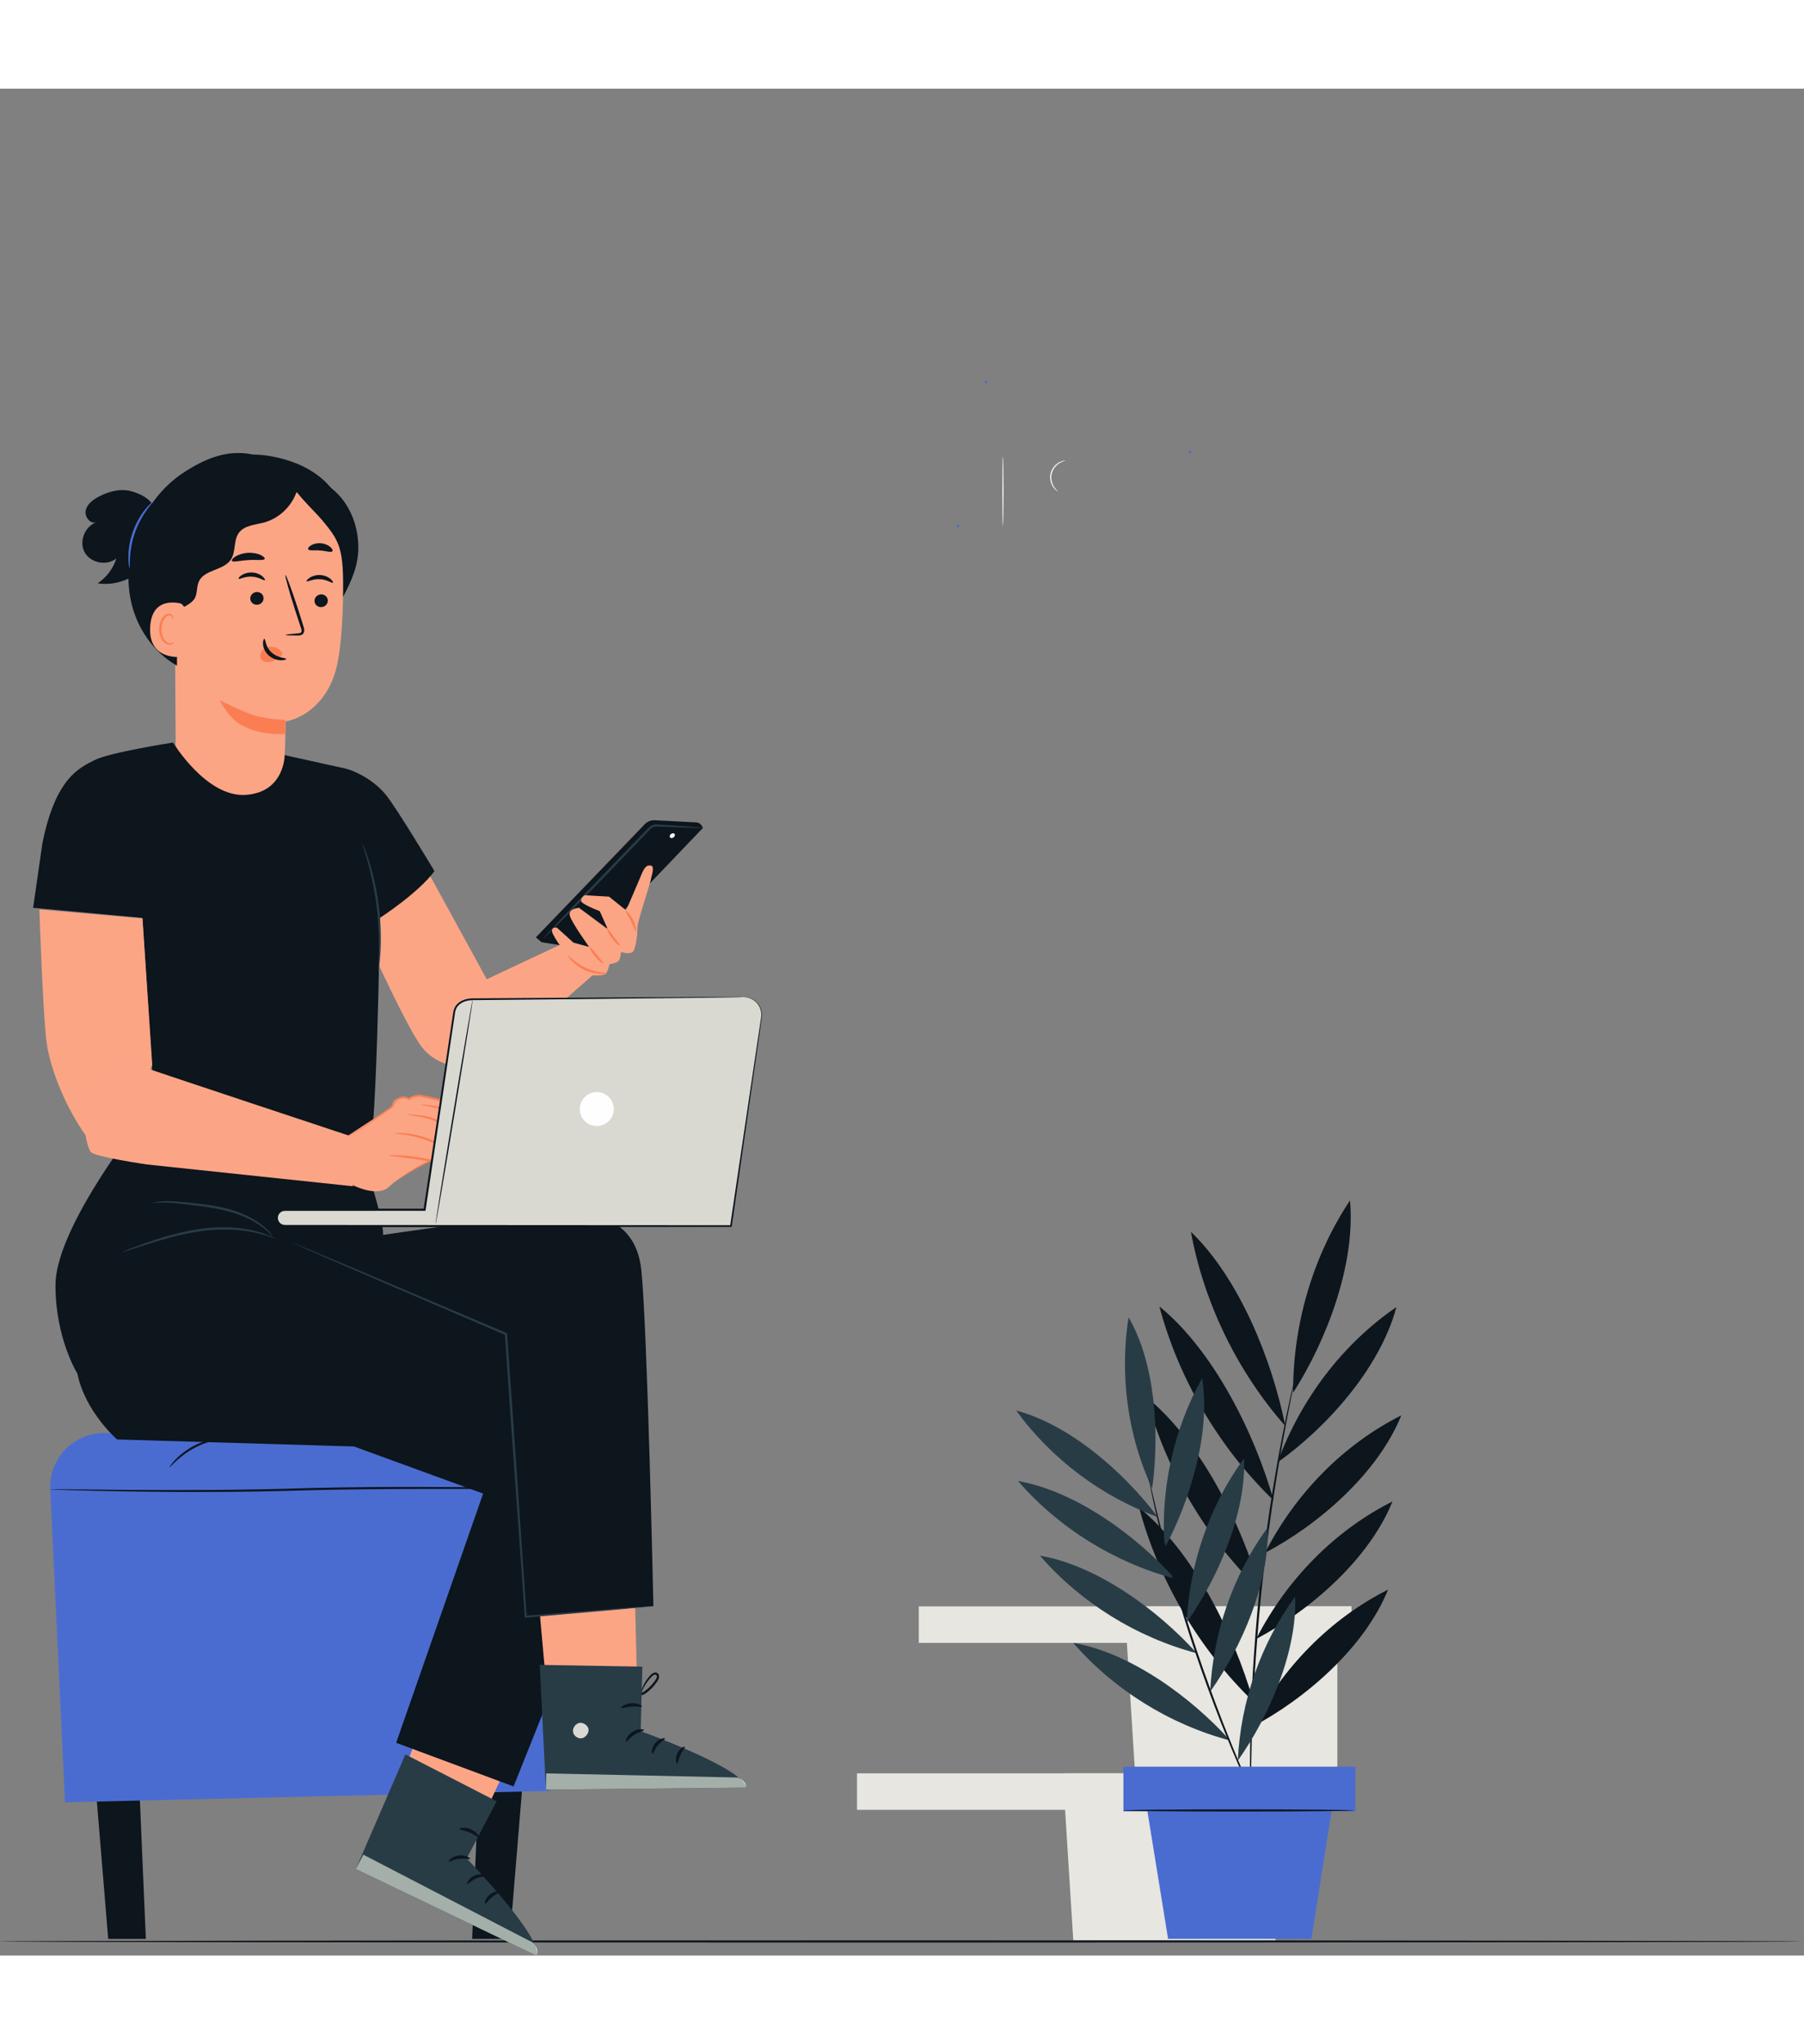 <svg width="150" height="170" viewBox="0 0 429 444" fill="none" xmlns="http://www.w3.org/2000/svg">
    <rect x="0" y="0" width="429" height="444" fill="#808080" stroke="none"/>
    <g clip-path="url(#clip0_712_619)">
        <path d="M203.796 400.665V409.349H306.67V400.665H253.229H203.796Z" fill="#E7E6E0"/>
        <path d="M255.233 440.412H303.329V409.349H306.669V400.664H253.229V408.545L255.233 440.412Z" fill="#E7E6E0"/>
        <path d="M218.492 360.959V369.643H321.368V360.959H267.925H218.492Z" fill="#E7E6E0"/>
        <path d="M269.93 400.706H318.026V369.643H321.368V360.959H267.925V368.841L269.93 400.706Z" fill="#E7E6E0"/>
        <path d="M428.138 440.65C428.138 440.794 332.288 440.91 214.079 440.91C95.829 440.91 0 440.794 0 440.65C0 440.506 95.829 440.39 214.079 440.39C332.288 440.39 428.138 440.506 428.138 440.65Z" fill="#0D151D"/>
        <path d="M228.141 104.036C228.141 104.207 228.001 104.346 227.83 104.346C227.659 104.346 227.519 104.207 227.519 104.036C227.519 103.864 227.659 103.724 227.83 103.724C228.001 103.724 228.141 103.864 228.141 104.036Z" fill="#4A6CD1"/>
        <path d="M234.773 69.772C234.773 69.943 234.634 70.083 234.462 70.083C234.29 70.083 234.151 69.943 234.151 69.772C234.151 69.6 234.29 69.461 234.462 69.461C234.634 69.461 234.773 69.6 234.773 69.772Z" fill="#4A6CD1"/>
        <path d="M283.264 86.426C283.264 86.597 283.124 86.737 282.953 86.737C282.782 86.737 282.642 86.597 282.642 86.426C282.642 86.254 282.782 86.115 282.953 86.115C283.124 86.115 283.264 86.254 283.264 86.426Z" fill="#4A6CD1"/>
        <path d="M238.495 103.943C238.415 103.943 238.352 100.26 238.352 95.718C238.352 91.175 238.415 87.493 238.495 87.493C238.574 87.493 238.637 91.175 238.637 95.718C238.637 100.26 238.574 103.943 238.495 103.943Z" fill="#FAF9F7"/>
        <path d="M251.615 95.807C251.606 95.821 251.481 95.763 251.279 95.616C251.076 95.471 250.806 95.222 250.538 94.86C250 94.156 249.509 92.878 249.828 91.498C250.162 90.121 251.174 89.198 251.97 88.81C252.372 88.607 252.724 88.506 252.97 88.467C253.217 88.427 253.357 88.43 253.359 88.447C253.371 88.501 252.813 88.553 252.067 88.987C251.332 89.402 250.413 90.291 250.106 91.563C249.811 92.837 250.233 94.045 250.704 94.745C251.176 95.467 251.65 95.764 251.615 95.807Z" fill="#FAF9F7"/>
        <path d="M34.683 440.051H25.73L22.411 399.748H32.953L34.683 440.051Z" fill="#0D151D"/>
        <path d="M112.274 440.051H121.226L124.546 399.748H114.003L112.274 440.051Z" fill="#0D151D"/>
        <path d="M130.699 404.851L15.462 407.556L11.955 333.124C11.612 325.837 17.428 319.74 24.724 319.74H122.906C130.314 319.74 136.172 326.018 135.659 333.408L130.699 404.851Z" fill="#4A6CD1"/>
        <path d="M136.607 332.87C136.607 332.879 136.498 332.888 136.286 332.897C136.045 332.904 135.733 332.914 135.341 332.926C134.476 332.938 133.259 332.957 131.709 332.98C128.519 332.991 123.964 333.008 118.35 333.028C107.071 333.047 91.488 332.92 74.288 333.319C57.079 333.891 41.482 333.793 30.205 333.622C24.565 333.533 20.002 333.423 16.85 333.328C15.301 333.275 14.085 333.233 13.22 333.204C12.828 333.185 12.517 333.17 12.276 333.158C12.064 333.145 11.955 333.134 11.955 333.124C11.955 333.115 12.064 333.109 12.277 333.104C12.518 333.104 12.83 333.102 13.222 333.1C14.087 333.105 15.304 333.114 16.854 333.126C20.043 333.156 24.597 333.2 30.21 333.254C41.488 333.331 57.068 333.37 74.275 332.799C91.488 332.399 107.073 332.585 118.351 332.66C123.965 332.709 128.519 332.749 131.709 332.777C133.259 332.796 134.476 332.811 135.341 332.82C135.733 332.83 136.044 332.838 136.286 332.844C136.498 332.853 136.607 332.86 136.607 332.87Z" fill="#0D151D"/>
        <path d="M53.99 320.903C54.022 321.077 50.379 321.14 46.508 323.148C42.608 325.105 40.42 328.018 40.298 327.89C40.252 327.856 40.725 327.089 41.726 326.038C42.721 324.988 44.292 323.698 46.271 322.685C48.252 321.678 50.219 321.162 51.653 320.973C53.092 320.778 53.99 320.847 53.99 320.903Z" fill="#0D151D"/>
        <path d="M101.386 185.575L115.474 211.307C115.474 211.307 118.516 216.344 119.31 221.69C119.995 226.305 118.622 231.278 116.719 231.926C112.612 233.324 104.833 233.579 100.385 228.014C96.335 222.947 84.549 196.339 84.549 196.339L101.386 185.575Z" fill="#FBA585"/>
        <path d="M152.583 381.796C152.617 381.795 152.65 381.455 152.555 380.849C152.455 380.247 152.208 379.368 151.597 378.437C151.44 378.21 151.284 377.964 151.026 377.741C150.782 377.519 150.36 377.349 149.954 377.499C149.751 377.564 149.55 377.749 149.479 377.976C149.403 378.206 149.441 378.434 149.501 378.619C149.634 379 149.833 379.272 150 379.587C150.372 380.213 150.679 380.836 151.154 381.541C151.394 381.901 151.934 382.199 152.427 382.114C152.912 382.053 153.304 381.817 153.657 381.569C154.342 381.072 154.945 380.507 155.464 379.904C155.723 379.603 155.959 379.292 156.176 378.977C156.379 378.664 156.62 378.347 156.711 377.912C156.803 377.492 156.644 376.941 156.168 376.751C155.685 376.577 155.292 376.819 155.023 377.01C154.477 377.463 154.149 377.928 153.816 378.378C153.182 379.275 152.831 380.099 152.633 380.673C152.439 381.252 152.393 381.587 152.427 381.597C152.525 381.637 152.85 380.302 154.138 378.615C154.458 378.216 154.855 377.729 155.298 377.391C155.524 377.229 155.807 377.125 155.978 377.212C156.159 377.276 156.259 377.547 156.2 377.809C156.143 378.078 155.94 378.367 155.731 378.668C155.521 378.965 155.293 379.257 155.045 379.54C154.548 380.106 153.971 380.642 153.326 381.109C153.016 381.333 152.677 381.517 152.363 381.555C152.047 381.594 151.798 381.469 151.59 381.198C151.195 380.624 150.816 379.914 150.451 379.324C150.276 379.016 150.065 378.717 149.974 378.46C149.877 378.189 149.931 378.015 150.119 377.938C150.553 377.76 150.975 378.25 151.268 378.666C152.488 380.395 152.473 381.831 152.583 381.796Z" fill="#0D151D"/>
        <path d="M128.008 382.637L115.806 409.082L96.116 399.985L108.736 367.256L128.008 382.637Z" fill="#FBA585"/>
        <path d="M118.112 407.318L110.982 420.912C110.982 420.912 129.231 439.781 127.517 444L84.617 423.431L96.403 396.162L118.112 407.318Z" fill="#283C46"/>
        <path d="M127.517 444L121.018 440.884L127.517 444C127.765 443.39 127.596 442.475 127.125 441.354C127.514 441.925 128.144 443.096 127.517 444Z" fill="#FEFEFE"/>
        <path d="M127.517 444L121.019 440.884L84.617 423.431L86.402 420.01L126.867 441.01C126.867 441.01 126.979 441.139 127.125 441.353C127.596 442.474 127.765 443.39 127.517 444Z" fill="#A4AFAA"/>
        <path d="M111.782 421.026C111.675 421.232 110.581 420.826 109.227 421.006C107.869 421.149 106.903 421.803 106.749 421.627C106.576 421.493 107.49 420.391 109.133 420.202C110.773 419.999 111.92 420.856 111.782 421.026Z" fill="#0D151D"/>
        <path d="M115.39 425.046C115.34 425.271 114.262 425.193 113.125 425.738C111.973 426.249 111.334 427.121 111.13 427.012C110.917 426.951 111.36 425.654 112.786 425.004C114.205 424.341 115.481 424.844 115.39 425.046Z" fill="#0D151D"/>
        <path d="M115.362 431.656C115.151 431.609 115.361 430.424 116.449 429.534C117.531 428.637 118.735 428.658 118.741 428.875C118.776 429.104 117.845 429.415 116.963 430.158C116.064 430.881 115.58 431.735 115.362 431.656Z" fill="#0D151D"/>
        <path d="M113.828 415.79C113.648 415.939 112.826 415.189 111.603 414.702C110.391 414.189 109.279 414.145 109.256 413.913C109.207 413.704 110.479 413.359 111.912 413.954C113.348 414.537 114.01 415.675 113.828 415.79Z" fill="#0D151D"/>
        <path d="M122.131 403.788L154.295 323.293C154.295 323.293 153.573 309.559 151.043 305.222C148.513 300.885 71.891 275.585 71.891 275.585C71.891 275.585 52.374 270.886 39.363 275.585C26.352 280.283 16.593 296.547 18.4 305.583C20.207 314.618 27.834 321.256 27.834 321.256L84.179 322.931L114.891 334.135L94.209 393.408L122.131 403.788Z" fill="#0D151D"/>
        <path d="M150.74 348.782L151.465 377.898L129.781 378.429L126.657 343.489L150.74 348.782Z" fill="#FBA585"/>
        <path d="M152.755 375.297L152.36 390.644C152.36 390.644 177.064 399.518 177.389 404.059L129.814 404.541L128.351 374.871L152.755 375.297Z" fill="#283C46"/>
        <path d="M137.628 388.73C136.71 388.991 136.084 390.033 136.307 390.961C136.53 391.89 137.583 392.535 138.506 392.29C139.428 392.045 140.219 390.817 139.893 389.92C139.568 389.022 138.287 388.333 137.451 388.792" fill="#D9D9D1"/>
        <path d="M130.721 404.532L177.389 404.059C177.342 403.403 176.787 402.657 175.872 401.861C176.474 402.202 177.551 402.973 177.389 404.059L130.721 404.532Z" fill="#FEFEFE"/>
        <path d="M129.813 404.541L129.906 400.685L175.485 401.665C175.485 401.665 175.644 401.732 175.871 401.861C176.786 402.657 177.342 403.403 177.389 404.059L130.72 404.532L129.813 404.541Z" fill="#A4AFAA"/>
        <path d="M153.128 390.393C153.123 390.625 151.962 390.742 150.827 391.501C149.672 392.229 149.093 393.242 148.878 393.152C148.663 393.109 148.996 391.717 150.387 390.822C151.769 389.916 153.177 390.179 153.128 390.393Z" fill="#0D151D"/>
        <path d="M158.139 392.406C158.194 392.631 157.191 393.036 156.412 394.026C155.604 394.994 155.416 396.059 155.184 396.051C154.967 396.089 154.793 394.73 155.785 393.518C156.766 392.296 158.132 392.185 158.139 392.406Z" fill="#0D151D"/>
        <path d="M161.034 398.35C160.823 398.4 160.488 397.243 161.072 395.965C161.646 394.683 162.737 394.17 162.837 394.362C162.97 394.552 162.271 395.242 161.809 396.299C161.321 397.344 161.264 398.324 161.034 398.35Z" fill="#0D151D"/>
        <path d="M152.653 384.79C152.558 385.003 151.488 384.693 150.176 384.796C148.862 384.872 147.845 385.322 147.722 385.125C147.585 384.958 148.574 384.088 150.121 383.989C151.667 383.878 152.765 384.606 152.653 384.79Z" fill="#0D151D"/>
        <path d="M138.078 267.948C138.078 267.948 151.069 266.909 152.515 281.005C153.96 295.101 155.38 360.881 155.38 360.881L125.02 363.41L120.322 296.186L71.892 275.586C71.892 275.586 129.403 266.141 138.078 267.948Z" fill="#0D151D"/>
        <path d="M84.529 248.927C84.529 248.927 92.413 271.032 90.912 273.496C89.41 275.96 69.135 286.098 69.135 286.098L18.401 305.583C18.401 305.583 13.19 297.294 13.19 284.562C13.19 271.83 30.837 248.927 30.837 248.927H84.529Z" fill="#0D151D"/>
        <path d="M69.491 274.457C69.488 274.465 69.568 274.508 69.729 274.585C69.914 274.671 70.152 274.78 70.449 274.918C71.118 275.216 72.057 275.634 73.259 276.168C75.75 277.253 79.327 278.812 83.805 280.763C92.854 284.658 105.538 290.118 120.215 296.436L120.051 296.205C120.511 302.845 121.009 310.017 121.523 317.437C122.757 334.781 123.895 350.773 124.795 363.426L124.811 363.655L125.039 363.635C134.273 362.825 141.85 362.16 147.157 361.694C149.766 361.45 151.814 361.259 153.246 361.125C153.92 361.055 154.448 361 154.838 360.96C155.197 360.919 155.381 360.892 155.38 360.881C155.379 360.869 155.193 360.873 154.832 360.892C154.441 360.916 153.912 360.949 153.235 360.992C151.801 361.098 149.748 361.248 147.135 361.439C141.826 361.858 134.242 362.456 125.001 363.186L125.246 363.395C124.377 350.739 123.279 334.745 122.088 317.397C121.566 309.979 121.061 302.807 120.593 296.167L120.581 296.001L120.429 295.936C105.72 289.692 93.008 284.297 83.94 280.447C79.435 278.559 75.837 277.05 73.332 275.999C72.115 275.499 71.164 275.109 70.486 274.831C70.181 274.711 69.939 274.615 69.748 274.541C69.581 274.479 69.494 274.449 69.491 274.457Z" fill="#283C46"/>
        <path d="M29.143 276.668C29.156 276.705 29.662 276.564 30.567 276.279C31.574 275.954 32.856 275.541 34.387 275.048C37.61 274.025 42.082 272.601 47.171 271.817C52.26 271.032 56.969 271.275 60.258 271.985C63.562 272.669 65.461 273.612 65.503 273.505C65.517 273.476 65.057 273.217 64.183 272.838C63.31 272.455 62.005 271.992 60.344 271.595C57.032 270.772 52.238 270.461 47.086 271.257C41.936 272.05 37.456 273.547 34.259 274.668C32.659 275.236 31.375 275.723 30.493 276.071C29.611 276.421 29.13 276.632 29.143 276.668Z" fill="#283C46"/>
        <path d="M36.313 265.016C36.327 265.105 38.012 264.777 40.749 264.99C42.115 265.086 43.741 265.296 45.551 265.505C47.359 265.72 49.343 265.964 51.397 266.353C55.519 267.087 59.065 268.522 61.338 270.04C63.632 271.533 64.706 272.895 64.785 272.817C64.807 272.799 64.575 272.435 64.048 271.863C63.522 271.294 62.707 270.505 61.562 269.708C59.302 268.071 55.675 266.537 51.502 265.796C49.422 265.402 47.422 265.173 45.608 264.986C43.795 264.806 42.159 264.636 40.77 264.591C39.383 264.541 38.255 264.62 37.487 264.737C36.718 264.854 36.306 264.982 36.313 265.016Z" fill="#283C46"/>
        <path d="M68.833 96.347L45.55 101.279C43.298 101.429 41.535 103.278 41.492 105.535L41.772 155.921C41.791 159.363 42.944 162.703 45.053 165.423L47.273 168.287C52.336 174.816 62.591 174.158 66.458 166.857C66.728 166.347 66.915 165.9 66.994 165.539C67.072 165.085 67.193 164.786 67.214 164.401L67.657 159.489C67.884 155.002 67.915 150.444 67.916 150.486C67.916 150.486 77.444 149.282 79.885 137.005C81.099 130.9 81.182 120.816 80.983 112.563C80.803 105.135 76.247 95.852 68.833 96.347Z" fill="#FBA585"/>
        <path d="M67.979 147.393C67.979 147.393 58.93 147.574 50.889 142.306C50.889 142.306 53.055 148.868 57.251 151.257C59.737 152.672 63.165 153.719 67.781 153.467L67.979 147.393Z" fill="#FB7E53"/>
        <path d="M103.315 186.076C103.315 186.076 94.24 170.943 91.722 167.883C89.361 165.014 86.318 163.322 84.288 162.433C83.158 161.939 81.97 161.599 80.755 161.388L67.704 158.498C67.704 158.498 67.681 167.406 58.348 167.957C49.014 168.508 41.155 155.506 41.155 155.506C41.155 155.506 26.076 157.838 22.468 159.694C18.86 161.55 13.191 163.907 10.071 179.53L7.881 194.814L33.88 197.217L36.368 235.852L49.262 244.83C49.262 244.83 85.009 254.125 87.293 254.739C89.577 255.354 90.333 197.217 90.333 197.217C90.333 197.217 99.515 191.281 103.315 186.076Z" fill="#0D151D"/>
        <path d="M86.203 179.578C86.237 179.565 86.413 179.962 86.705 180.692C87.002 181.42 87.381 182.494 87.803 183.835C88.65 186.516 89.579 190.307 90.105 194.572C90.624 198.841 90.636 202.744 90.461 205.55C90.375 206.954 90.267 208.086 90.154 208.864C90.047 209.643 89.971 210.071 89.935 210.067C89.899 210.063 89.907 209.627 89.952 208.846C90.002 208.064 90.055 206.932 90.093 205.534C90.174 202.74 90.102 198.871 89.588 194.636C89.066 190.403 88.202 186.632 87.45 183.939C87.076 182.592 86.752 181.505 86.514 180.759C86.282 180.011 86.169 179.59 86.203 179.578Z" fill="#283C46"/>
        <path d="M36.205 232.206L33.881 197.342L9.361 195.205C9.361 195.205 10.167 219.125 11.004 226.235C12.208 236.463 19.813 250.125 24.29 253.145C25.15 253.725 29.32 248.596 31.489 243.088C33.813 237.187 36.205 232.206 36.205 232.206Z" fill="#FBA585"/>
        <path d="M59.65 86.908C53.824 85.847 48.666 88.034 43.704 91.266C38.743 94.498 34.977 99.42 32.771 104.915C30.448 110.703 29.821 117.24 31.483 123.251C33.145 129.262 37.183 134.673 42.71 137.564C50.258 141.511 59.984 140.28 66.839 135.225C73.692 130.169 77.678 121.722 78.105 113.216C78.399 107.356 77.068 101.341 73.85 96.435C70.631 91.529 65.445 87.829 59.65 86.908Z" fill="#0D151D"/>
        <path d="M42.814 106.561C43.694 104.338 43.394 101.841 43.759 99.478C44.565 94.275 48.813 90.145 53.694 88.171C58.235 86.333 63.748 86.812 69.17 88.636C72.887 89.886 76.373 92.031 78.824 95.091C82.077 99.153 83.174 104.848 81.66 109.828L55.04 105.629C52.519 107.664 49.938 109.735 46.895 110.851C46.002 111.178 45.044 111.42 44.107 111.26C43.17 111.1 42.265 110.451 42.053 109.524C41.822 108.511 42.431 107.527 42.814 106.561Z" fill="#0D151D"/>
        <path d="M69.653 96.005L46.313 100.661C44.059 100.784 42.275 102.612 42.205 104.869L42.079 138.881C45.642 142.502 54.478 146.651 58.916 148.493C62.74 150.08 68.093 150.108 68.094 150.13C68.094 150.13 77.636 149.039 80.222 136.792C81.508 130.701 81.711 120.619 81.61 112.364C81.518 104.935 77.072 95.598 69.653 96.005Z" fill="#FBA585"/>
        <path d="M77.957 121.779C77.944 122.617 77.224 123.296 76.349 123.299C75.476 123.301 74.777 122.625 74.789 121.787C74.802 120.95 75.522 120.27 76.395 120.267C77.27 120.264 77.97 120.942 77.957 121.779Z" fill="#0D151D"/>
        <path d="M79.161 117.49C78.954 117.686 77.8 116.737 76.096 116.655C74.395 116.549 73.1 117.363 72.925 117.145C72.84 117.048 73.058 116.685 73.622 116.316C74.179 115.949 75.112 115.612 76.173 115.67C77.235 115.729 78.106 116.165 78.6 116.591C79.102 117.02 79.263 117.402 79.161 117.49Z" fill="#0D151D"/>
        <path d="M62.682 121.215C62.67 122.053 61.95 122.732 61.074 122.735C60.201 122.736 59.502 122.062 59.515 121.224C59.527 120.387 60.247 119.707 61.12 119.704C61.995 119.701 62.694 120.377 62.682 121.215Z" fill="#0D151D"/>
        <path d="M62.979 116.884C62.772 117.079 61.616 116.132 59.913 116.049C58.212 115.943 56.918 116.757 56.744 116.539C56.658 116.442 56.874 116.079 57.44 115.71C57.997 115.343 58.93 115.006 59.991 115.063C61.053 115.123 61.925 115.559 62.419 115.985C62.92 116.413 63.08 116.796 62.979 116.884Z" fill="#0D151D"/>
        <path d="M67.94 129.908C67.937 129.811 69.005 129.681 70.732 129.549C71.17 129.526 71.585 129.461 71.674 129.168C71.793 128.858 71.633 128.38 71.448 127.864C71.093 126.79 70.721 125.665 70.33 124.485C68.783 119.679 67.687 115.735 67.881 115.674C68.074 115.613 69.487 119.46 71.034 124.268C71.405 125.452 71.76 126.582 72.097 127.663C72.237 128.165 72.492 128.74 72.236 129.381C72.103 129.701 71.771 129.921 71.488 129.982C71.205 130.053 70.96 130.045 70.744 130.047C69.013 130.052 67.942 130.005 67.94 129.908Z" fill="#0D151D"/>
        <path d="M67.011 133.979C66.441 133.137 65.388 132.636 64.317 132.698C63.573 132.739 62.809 133.058 62.329 133.637C61.849 134.217 61.711 135.068 62.091 135.663C62.518 136.333 63.471 136.53 64.295 136.341C65.121 136.151 65.848 135.65 66.54 135.15C66.73 135.012 66.927 134.869 67.051 134.671C67.177 134.476 67.214 134.212 67.081 134.038" fill="#FB7E53"/>
        <path d="M62.866 130.831C63.144 130.83 63.053 132.68 64.569 134.072C66.082 135.47 68.065 135.362 68.066 135.621C68.086 135.739 67.609 135.959 66.776 135.939C65.958 135.926 64.78 135.603 63.852 134.751C62.927 133.897 62.566 132.802 62.541 132.04C62.509 131.263 62.74 130.815 62.866 130.831Z" fill="#0D151D"/>
        <path d="M62.944 111.823C62.752 112.278 61.062 111.972 59.051 112.111C57.037 112.211 55.396 112.714 55.152 112.285C55.044 112.08 55.347 111.658 56.021 111.243C56.69 110.828 57.742 110.455 58.949 110.383C60.156 110.312 61.245 110.558 61.958 110.891C62.677 111.224 63.028 111.607 62.944 111.823Z" fill="#0D151D"/>
        <path d="M79.043 110.016C78.724 110.387 77.571 109.925 76.16 109.836C74.754 109.696 73.541 109.963 73.286 109.544C73.175 109.342 73.382 108.964 73.924 108.624C74.457 108.285 75.334 108.031 76.302 108.109C77.27 108.189 78.092 108.582 78.563 109.003C79.043 109.426 79.186 109.833 79.043 110.016Z" fill="#0D151D"/>
        <path d="M38.589 102.916C41.087 95.855 51.739 86.32 59.19 87.079L70.886 94.61C70.035 98.65 66.786 102.089 62.8 103.166C60.67 103.741 58.126 103.836 56.815 105.61C55.477 107.42 56.138 110.14 54.886 112.012C53.15 114.606 48.64 114.337 47.31 117.16C46.73 118.393 46.964 119.896 46.361 121.12C45.558 122.75 41.307 124.712 39.593 124.109C37.88 123.505 37.969 120.558 37.451 118.995C36.568 116.326 37.01 114.97 37.375 113.506C38.24 110.039 37.397 106.284 38.589 102.916Z" fill="#0D151D"/>
        <path d="M44.655 125.73C44.699 124.811 43.746 122.589 42.845 122.402C40.44 121.9 36.06 121.873 35.707 128.029C35.225 136.443 43.772 135.192 43.8 134.952C43.824 134.764 44.501 128.905 44.655 125.73Z" fill="#FBA585"/>
        <path d="M41.413 131.616C41.377 131.588 41.261 131.71 41.007 131.81C40.759 131.906 40.339 131.959 39.91 131.769C39.039 131.392 38.372 129.938 38.418 128.419C38.441 127.652 38.643 126.932 38.949 126.344C39.241 125.743 39.663 125.336 40.116 125.282C40.567 125.205 40.868 125.49 40.958 125.733C41.058 125.976 40.994 126.14 41.038 126.156C41.059 126.18 41.226 126.026 41.178 125.674C41.153 125.505 41.066 125.301 40.878 125.127C40.685 124.952 40.393 124.852 40.079 124.867C39.428 124.875 38.81 125.44 38.473 126.085C38.101 126.732 37.856 127.539 37.831 128.401C37.788 130.099 38.564 131.736 39.76 132.158C40.343 132.346 40.848 132.196 41.114 132.012C41.386 131.819 41.442 131.634 41.413 131.616Z" fill="#FB7E53"/>
        <path d="M36.812 100.709C36.87 98.076 33.601 96.315 31.042 95.688C28.484 95.061 25.762 95.808 23.436 97.047C22.076 97.771 20.702 98.808 20.382 100.316C20.061 101.823 21.495 103.641 22.944 103.117C20.168 104.03 18.723 107.707 20.132 110.266C21.542 112.826 25.422 113.569 27.677 111.712C26.927 114.116 25.328 116.246 23.228 117.637C27.553 118.306 32.173 116.51 34.911 113.098C37.648 109.685 38.401 104.787 36.812 100.709Z" fill="#0D151D"/>
        <path d="M30.808 114.032C30.748 114.041 30.535 113.082 30.523 111.501C30.508 109.924 30.768 107.723 31.565 105.437C32.37 103.151 33.54 101.268 34.535 100.045C35.529 98.816 36.294 98.202 36.335 98.246C36.489 98.356 33.632 101.121 32.091 105.621C30.488 110.097 30.998 114.041 30.808 114.032Z" fill="#4A6CD1"/>
        <path d="M68.471 92.035C69.205 95.472 74.364 99.93 76.619 102.626C80.922 107.769 81.762 109.47 81.584 120.853C83.692 116.945 85.314 113.112 85.209 108.675C85.103 104.237 83.522 99.774 80.476 96.546C77.43 93.317 72.871 91.451 68.471 92.035Z" fill="#0D151D"/>
        <path d="M110.522 258.226C110.109 258.869 109.35 259.236 108.598 259.091C108.449 259.062 108.294 259.017 108.137 258.947C107.097 258.489 107.428 256.306 107.428 256.306L102.357 254.922C102.357 254.922 95.193 258.543 92.505 261.16C89.816 263.777 83.971 260.814 83.971 260.814L77.953 252.157L93.415 242.005C93.415 242.005 92.777 242.456 93.602 240.919C94.425 239.38 97.346 240.302 97.346 240.302C97.894 239.556 99.873 239.476 99.873 239.476L108.102 241.312C109.798 241.69 111.231 242.816 112 244.373L114.937 250.319C114.937 250.319 116.375 254.53 115.978 255.431C115.377 256.793 113.922 256.322 113.922 256.322C113.922 256.322 113.235 258.918 112.532 258.937C111.829 258.957 110.522 258.226 110.522 258.226Z" fill="#FBA585"/>
        <path d="M93.623 248.465C93.623 248.553 94.741 248.566 96.513 248.829C98.278 249.103 100.702 249.674 103.177 250.818C104.415 251.384 105.544 252.029 106.525 252.683C107.471 253.357 108.473 253.931 108.718 254.699C108.842 255.075 108.731 255.433 108.523 255.683C108.319 255.932 108.059 256.084 107.838 256.149C107.382 256.283 107.112 256.129 107.096 256.178C107.075 256.188 107.331 256.435 107.885 256.35C108.153 256.307 108.472 256.166 108.748 255.881C109.026 255.611 109.224 255.098 109.081 254.597C108.952 254.091 108.577 253.673 108.167 253.316C107.745 252.972 107.303 252.618 106.801 252.278C105.814 251.586 104.666 250.912 103.399 250.332C100.866 249.161 98.366 248.637 96.56 248.456C94.745 248.285 93.62 248.406 93.623 248.465Z" fill="#FB7E53"/>
        <path d="M92.483 253.715C92.476 253.874 95.88 254.088 100.019 254.769C104.162 255.437 107.458 256.312 107.502 256.16C107.522 256.092 106.72 255.787 105.389 255.407C104.057 255.025 102.192 254.583 100.104 254.242C98.018 253.904 96.11 253.73 94.727 253.669C93.343 253.608 92.486 253.645 92.483 253.715Z" fill="#FB7E53"/>
        <path d="M110.495 258.01C110.524 258.007 110.594 257.705 110.694 257.134C110.789 256.563 110.912 255.735 110.956 254.694C110.975 254.175 110.979 253.602 110.9 252.981C110.833 252.359 110.61 251.687 110.274 251.08C109.642 249.864 108.723 248.578 107.488 247.556C106.257 246.543 105.012 245.668 103.715 245.123C102.429 244.58 101.197 244.351 100.175 244.198C99.148 244.053 98.317 243.988 97.741 243.95C97.166 243.913 96.847 243.91 96.842 243.946C96.83 244.031 98.098 244.208 100.112 244.569C101.112 244.769 102.303 245.032 103.52 245.575C104.728 246.107 105.951 246.983 107.14 247.961C108.331 248.952 109.193 250.133 109.841 251.314C110.536 252.45 110.559 253.671 110.578 254.689C110.566 256.726 110.381 258.001 110.495 258.01Z" fill="#FB7E53"/>
        <path d="M100.053 241.635C100.045 241.715 101.287 241.877 103.253 242.316C105.139 242.812 108.191 243.274 109.66 246.1C111.3 248.701 112.67 251.141 113.179 253.076C113.731 255.003 113.53 256.275 113.64 256.276C113.668 256.28 113.748 255.972 113.78 255.399C113.816 254.827 113.781 253.986 113.544 252.982C113.111 250.95 111.76 248.428 110.111 245.811C109.689 245.153 109.224 244.522 108.663 244.005C108.105 243.478 107.428 243.134 106.8 242.878C105.525 242.369 104.329 242.134 103.328 241.946C101.321 241.598 100.059 241.567 100.053 241.635Z" fill="#FB7E53"/>
        <path d="M94.514 259.576C94.524 259.589 94.707 259.478 95.048 259.25C95.435 259.001 95.937 258.679 96.561 258.277C97.891 257.455 99.862 256.293 102.432 255.081L102.312 255.092C103.823 255.516 105.527 255.994 107.373 256.511L107.22 256.274C107.164 256.695 107.144 257.109 107.183 257.545C107.225 257.974 107.311 258.442 107.637 258.848C107.808 259.047 108.068 259.181 108.289 259.233C108.512 259.316 108.759 259.365 109.01 259.352C109.509 259.333 110 259.122 110.368 258.777C110.462 258.692 110.545 258.596 110.624 258.495L110.68 258.418L110.707 258.379L110.72 258.359L110.722 258.358C110.792 258.339 110.125 258.505 110.408 258.435L110.413 258.438L110.424 258.444L110.58 258.527C110.789 258.636 111.002 258.738 111.222 258.833C111.442 258.928 111.668 259.015 111.909 259.085C112.031 259.119 112.155 259.149 112.289 259.166C112.413 259.184 112.564 259.204 112.776 259.124C113.088 258.946 113.218 258.713 113.353 258.494C113.481 258.271 113.589 258.044 113.683 257.812C113.876 257.349 114.029 256.88 114.168 256.388L113.845 256.564C114.501 256.752 115.307 256.674 115.835 256.111C116.074 255.848 116.282 255.514 116.299 255.11C116.32 254.747 116.272 254.421 116.221 254.092C115.993 252.789 115.611 251.522 115.189 250.234L115.185 250.219L115.175 250.202C114.676 249.19 114.147 248.117 113.61 247.03C113.277 246.354 112.945 245.685 112.617 245.02C112.285 244.374 112.001 243.658 111.502 243.056C111.024 242.459 110.426 241.968 109.763 241.618C109.107 241.248 108.351 241.094 107.685 240.953C104.958 240.353 102.358 239.78 99.926 239.245L99.893 239.238L99.864 239.24C99.373 239.272 98.91 239.336 98.449 239.457C97.999 239.586 97.521 239.734 97.165 240.168L97.463 240.108C96.619 239.654 95.598 239.543 94.772 239.976C93.943 240.406 93.498 241.193 93.227 241.947L93.301 241.844C90.316 244.01 87.88 245.777 86.138 247.042C85.332 247.641 79.627 250.682 79.142 251.044C78.704 251.379 78.477 251.562 78.489 251.577C78.5 251.594 78.748 251.441 79.209 251.137C79.71 250.798 85.435 247.785 86.265 247.222C88.032 245.993 90.504 244.273 93.531 242.167L93.579 242.134L93.605 242.065C93.851 241.401 94.283 240.685 94.965 240.356C95.632 240.002 96.524 240.109 97.231 240.496L97.405 240.59L97.528 240.435C97.737 240.177 98.153 240.009 98.566 239.905C98.983 239.799 99.439 239.738 99.884 239.714L99.823 239.708C102.251 240.256 104.848 240.844 107.573 241.459C108.268 241.61 108.917 241.744 109.517 242.082C110.116 242.401 110.656 242.846 111.088 243.387C111.53 243.913 111.797 244.586 112.139 245.255C112.467 245.92 112.799 246.591 113.131 247.266C113.668 248.352 114.199 249.425 114.699 250.437L114.686 250.406C115.102 251.666 115.485 252.937 115.706 254.177C115.756 254.485 115.797 254.8 115.781 255.075C115.784 255.314 115.637 255.557 115.461 255.755C115.118 256.147 114.499 256.217 114 256.081L113.745 256.011L113.677 256.257C113.549 256.721 113.4 257.186 113.221 257.621C113.052 258.034 112.811 258.531 112.565 258.679C112.552 258.684 112.461 258.702 112.353 258.68C112.252 258.669 112.145 258.643 112.041 258.615C111.829 258.557 111.618 258.476 111.411 258.389C111.203 258.302 110.999 258.206 110.799 258.103L110.653 258.027L110.644 258.021L110.64 258.019C110.922 257.948 110.253 258.114 110.322 258.099L110.32 258.1L110.31 258.115L110.289 258.147L110.245 258.21L110.045 258.431C109.755 258.709 109.373 258.874 108.991 258.891C108.799 258.904 108.613 258.866 108.428 258.798C108.225 258.749 108.094 258.676 107.977 258.552C107.54 257.988 107.565 257.067 107.639 256.338L107.658 256.148L107.485 256.102C105.632 255.609 103.922 255.155 102.405 254.753L102.339 254.735L102.284 254.762C99.708 256.028 97.763 257.24 96.457 258.115C95.806 258.559 95.314 258.917 94.99 259.172C94.667 259.425 94.505 259.563 94.514 259.576Z" fill="#FB7E53"/>
        <path d="M35.232 233.077C34.208 232.655 29.203 231.249 23.443 236.425C17.785 241.509 20.641 251.716 21.587 252.885C22.533 254.053 34.974 255.862 34.974 255.862L83.92 261.038L82.865 248.955C82.865 248.955 36.257 233.5 35.232 233.077Z" fill="#FCA586"/>
        <path d="M137.757 201.456L116.29 211.555C116.29 211.555 106.466 216.201 105.462 222.736C104.524 228.844 109.201 232.444 111.01 232.564C111.915 232.624 114.814 232.817 116.494 232.051C117.298 231.685 147.407 205.165 147.407 205.165L137.757 201.456Z" fill="#FCA586"/>
        <path d="M166.93 175.381C166.655 174.866 166.13 174.531 165.548 174.5L155.657 173.981C154.787 173.95 153.944 174.29 153.34 174.918L127.432 201.846L128.806 203.002L139.529 204.707L167.161 175.814L166.93 175.381Z" fill="#0D151D"/>
        <path d="M159.343 178.07C159.514 178.289 159.89 178.282 160.183 178.054C160.475 177.826 160.574 177.463 160.403 177.244C160.232 177.024 159.857 177.032 159.563 177.26C159.27 177.488 159.172 177.851 159.343 178.07Z" fill="#FEFEFE"/>
        <path d="M167.161 175.814C167.158 175.855 166.471 175.858 165.228 175.828C163.886 175.779 162.113 175.716 159.968 175.639C158.848 175.59 157.634 175.537 156.338 175.481C155.72 175.42 155.122 175.63 154.681 176.073C154.2 176.576 153.706 177.094 153.2 177.624C151.159 179.752 148.925 182.08 146.58 184.523C141.87 189.409 137.584 193.808 134.46 196.971C132.942 198.49 131.686 199.745 130.736 200.696C129.848 201.566 129.344 202.033 129.315 202.005C129.286 201.977 129.734 201.455 130.571 200.535C131.486 199.552 132.695 198.252 134.158 196.68C137.206 193.442 141.446 188.998 146.156 184.113C148.511 181.68 150.758 179.365 152.81 177.247C153.324 176.72 153.824 176.205 154.313 175.705C154.857 175.154 155.671 174.909 156.352 174.991C157.649 175.073 158.863 175.15 159.983 175.221C162.126 175.374 163.899 175.502 165.24 175.598C166.479 175.7 167.164 175.774 167.161 175.814Z" fill="#283C46"/>
        <path d="M154.364 184.764C154.364 184.764 153.535 184.446 152.614 186.706C151.694 188.966 148.887 195.416 148.887 195.416L144.844 192.162L139.072 191.817C139.072 191.817 137.626 192.716 138.409 193.506C139.192 194.294 142.629 195.612 142.629 195.612L144.531 199.89L137.693 194.814C137.693 194.814 135.054 194.988 135.496 196.663C135.939 198.338 140.099 204.111 140.099 204.111L136.379 203.102L132.413 199.517C132.413 199.517 131.024 199.316 131.314 200.587C131.602 201.858 135.458 206.99 135.458 206.99L140.592 210.822C140.592 210.822 143.728 211.171 144.198 210.32C144.669 209.469 144.992 208.19 144.992 208.19C144.992 208.19 146.717 208.062 147.176 207.325C147.635 206.588 147.678 205.291 147.678 205.291C147.678 205.291 150.168 206.236 150.762 204.863C151.356 203.489 151.629 200.611 151.581 199.456C151.532 198.302 154.855 188.302 154.809 187.971C154.764 187.641 156.108 184.395 154.364 184.764Z" fill="#FBA585"/>
        <path d="M144.394 210.37C144.4 210.44 143.807 210.575 142.83 210.546C141.856 210.518 140.502 210.275 139.132 209.661C137.764 209.044 136.684 208.19 136.017 207.48C135.346 206.768 135.054 206.235 135.111 206.193C135.246 206.067 136.741 207.964 139.374 209.123C141.986 210.324 144.398 210.185 144.394 210.37Z" fill="#FB7E53"/>
        <path d="M143.443 208.082C143.329 208.197 142.426 207.479 141.524 206.394C140.62 205.311 140.078 204.294 140.21 204.204C140.346 204.11 141.092 204.956 141.978 206.017C142.861 207.079 143.561 207.966 143.443 208.082Z" fill="#FB7E53"/>
        <path d="M147.356 203.77C147.244 203.884 146.346 203.181 145.52 202.058C144.691 200.938 144.283 199.874 144.425 199.801C144.573 199.724 145.196 200.629 145.996 201.708C146.79 202.789 147.473 203.652 147.356 203.77Z" fill="#FB7E53"/>
        <path d="M151.241 200.436C151.074 200.472 150.709 199.3 150.034 197.972C149.369 196.637 148.645 195.646 148.774 195.533C148.885 195.424 149.854 196.292 150.561 197.706C151.276 199.116 151.394 200.411 151.241 200.436Z" fill="#FB7E53"/>
        <path d="M176.894 216.038L112.415 216.562C110.324 216.562 108.325 217.566 108.012 219.634L100.965 266.63H67.753C66.684 266.63 65.817 267.496 65.817 268.565C65.817 269.635 66.684 270.502 67.753 270.502H100.385H106.579H173.828L181.077 220.902C181.465 218.343 179.483 216.038 176.894 216.038Z" fill="#D9D9D1"/>
        <path d="M176.894 216.038C176.894 216.038 177.245 215.994 177.91 216.134C178.556 216.284 179.572 216.683 180.373 217.768C180.773 218.298 181.076 219.006 181.17 219.824C181.275 220.655 181.037 221.53 180.933 222.477C180.663 224.376 180.352 226.563 180.003 229.021C178.584 238.874 176.538 253.073 174.024 270.53L174 270.702H173.827C146.379 270.718 110.309 270.739 70.92 270.763C69.995 270.763 69.071 270.763 68.15 270.763C67.723 270.781 67.128 270.756 66.685 270.483C66.227 270.231 65.871 269.809 65.693 269.319C65.307 268.336 65.768 267.132 66.694 266.644C67.136 266.376 67.725 266.354 68.147 266.37H69.511C73.144 266.371 76.74 266.371 80.289 266.371C87.388 266.374 94.302 266.376 100.965 266.378L100.717 266.593C103.253 249.763 105.62 234.062 107.742 219.977C107.816 219.085 108.219 218.12 108.935 217.521C109.635 216.9 110.521 216.572 111.401 216.435C112.298 216.298 113.151 216.371 114 216.342C114.851 216.336 115.695 216.331 116.532 216.325C119.88 216.302 123.119 216.28 126.24 216.259C132.48 216.22 138.251 216.183 143.491 216.15C153.96 216.096 162.306 216.054 168.051 216.024C170.907 216.019 173.112 216.015 174.621 216.012C175.359 216.016 175.922 216.019 176.318 216.021C176.699 216.024 176.894 216.038 176.894 216.038C176.894 216.038 176.7 216.054 176.318 216.065C175.923 216.073 175.359 216.086 174.622 216.101C173.113 216.123 170.907 216.154 168.052 216.195C162.306 216.259 153.961 216.352 143.493 216.468C138.252 216.52 132.481 216.577 126.241 216.639C123.12 216.669 119.882 216.701 116.534 216.732C115.697 216.741 114.853 216.748 114.002 216.755C113.154 216.784 112.281 216.719 111.466 216.848C110.647 216.977 109.835 217.288 109.218 217.84C108.584 218.392 108.249 219.161 108.169 220.042C106.067 234.129 103.725 249.832 101.214 266.667L101.182 266.881H100.965C94.302 266.883 87.388 266.885 80.289 266.888C76.74 266.888 73.144 266.889 69.511 266.89H68.147C67.666 266.876 67.306 266.895 66.945 267.098C66.239 267.472 65.887 268.391 66.182 269.141C66.317 269.513 66.589 269.838 66.939 270.029C67.302 270.235 67.663 270.255 68.15 270.241C69.071 270.241 69.995 270.241 70.92 270.241C110.309 270.265 146.379 270.286 173.827 270.303L173.63 270.473C176.218 253.026 178.322 238.836 179.782 228.988C180.151 226.533 180.479 224.349 180.764 222.451C180.878 221.502 181.121 220.63 181.027 219.839C180.945 219.048 180.661 218.357 180.279 217.835C179.515 216.769 178.528 216.357 177.896 216.19C177.245 216.034 176.892 216.063 176.894 216.038Z" fill="#0D151D"/>
        <path d="M137.883 242.672C137.883 244.901 139.69 246.709 141.92 246.709C144.149 246.709 145.957 244.901 145.957 242.672C145.957 240.442 144.149 238.636 141.92 238.636C139.69 238.636 137.883 240.442 137.883 242.672Z" fill="#FEFEFE"/>
        <path d="M103.578 270.067C103.669 270.083 105.722 258.116 108.162 243.343C110.602 228.565 112.507 216.576 112.415 216.561C112.324 216.545 110.272 228.511 107.831 243.289C105.392 258.062 103.487 270.053 103.578 270.067Z" fill="#0D151D"/>
        <path d="M297.68 389.67C310.266 383.045 324.462 370.893 330.088 356.974C316.486 363.8 304.96 375.43 297.68 389.67Z" fill="#0D151D"/>
        <path d="M298.726 368.709C311.311 362.085 325.509 349.933 331.135 336.012C317.532 342.839 306.006 354.469 298.726 368.709Z" fill="#0D151D"/>
        <path d="M300.822 348.233C313.408 341.608 327.605 329.455 333.231 315.536C319.629 322.361 308.101 333.992 300.822 348.233Z" fill="#0D151D"/>
        <path d="M303.796 326.73C315.496 318.401 328.142 304.365 332.074 289.778C319.39 298.449 309.331 311.593 303.796 326.73Z" fill="#0D151D"/>
        <path d="M307.509 310.156C315.501 297.677 322.407 279.526 321.037 264.407C312.248 277.604 307.437 293.876 307.509 310.156Z" fill="#0D151D"/>
        <path d="M305.64 318.044C302.508 302.333 294.675 282.902 283.21 271.88C286.29 288.738 294.267 305.158 305.64 318.044Z" fill="#0D151D"/>
        <path d="M302.869 335.746C298.313 319.657 288.557 300.103 275.708 289.621C280.302 306.91 289.962 323.315 302.869 335.746Z" fill="#0D151D"/>
        <path d="M299.785 357.307C295.231 341.218 285.475 321.665 272.625 311.184C277.22 328.473 286.88 344.877 299.785 357.307Z" fill="#0D151D"/>
        <path d="M298.062 383.608C293.508 367.519 283.751 347.966 270.902 337.485C275.496 354.774 285.157 371.178 298.062 383.608Z" fill="#0D151D"/>
        <path d="M307.857 306.997C307.849 306.995 307.822 307.081 307.777 307.25C307.728 307.448 307.666 307.695 307.589 308.002C307.429 308.705 307.204 309.676 306.92 310.907C306.341 313.431 305.579 317.098 304.708 321.644C303.828 326.189 302.896 331.623 301.972 337.674C301.073 343.728 300.202 350.402 299.469 357.428C298.753 364.458 298.25 371.171 297.893 377.283C297.561 383.396 297.368 388.906 297.301 393.534C297.226 398.163 297.221 401.909 297.273 404.496C297.299 405.76 297.321 406.755 297.335 407.477C297.347 407.792 297.356 408.047 297.364 408.251C297.374 408.426 297.382 408.515 297.391 408.514C297.399 408.515 297.407 408.425 297.415 408.251C297.422 408.046 297.429 407.791 297.438 407.475C297.448 406.755 297.458 405.758 297.474 404.496C297.483 401.908 297.54 398.165 297.66 393.541C297.774 388.919 298.006 383.416 298.363 377.31C298.744 371.206 299.263 364.502 299.977 357.481C300.709 350.462 301.569 343.794 302.439 337.742C303.336 331.694 304.229 326.259 305.063 321.709C305.889 317.16 306.596 313.482 307.115 310.949C307.358 309.709 307.551 308.732 307.69 308.025C307.746 307.713 307.791 307.462 307.828 307.261C307.855 307.089 307.866 306.999 307.857 306.997Z" fill="#0D151D"/>
        <path d="M294.364 397.64C301.794 387.114 308.527 371.681 307.989 358.643C299.842 369.766 294.996 383.637 294.364 397.64Z" fill="#283C46"/>
        <path d="M287.796 381.245C295.226 370.718 301.96 355.286 301.422 342.25C293.274 353.373 288.427 367.242 287.796 381.245Z" fill="#283C46"/>
        <path d="M282.212 364.76C289.64 354.233 296.373 338.802 295.835 325.764C287.689 336.887 282.843 350.757 282.212 364.76Z" fill="#283C46"/>
        <path d="M276.946 347.114C283.089 335.677 287.956 319.491 285.871 306.683C279.084 318.808 275.909 333.189 276.946 347.114Z" fill="#283C46"/>
        <path d="M273.99 332.893C275.796 319.918 274.76 303.104 268.374 292.206C266.203 306.073 268.203 320.546 273.99 332.893Z" fill="#283C46"/>
        <path d="M275.319 339.704C267.357 329.125 254.44 317.766 241.664 314.385C249.989 325.86 261.959 334.867 275.319 339.704Z" fill="#283C46"/>
        <path d="M279.402 354.374C270.204 344.127 255.75 333.514 242.092 331.149C251.742 342.291 265.015 350.552 279.402 354.374Z" fill="#283C46"/>
        <path d="M284.601 372.113C275.403 361.867 260.95 351.253 247.293 348.888C256.943 360.03 270.214 368.29 284.601 372.113Z" fill="#283C46"/>
        <path d="M292.527 392.863C283.328 382.617 268.875 372.003 255.217 369.638C264.869 380.78 278.139 389.042 292.527 392.863Z" fill="#283C46"/>
        <path d="M273.148 330.338C273.14 330.34 273.148 330.416 273.172 330.562C273.203 330.735 273.241 330.947 273.288 331.207C273.409 331.812 273.574 332.637 273.783 333.679C274.212 335.826 274.903 338.918 275.817 342.725C277.642 350.339 280.485 360.787 284.302 372.113C286.22 377.775 288.194 383.115 290.075 387.94C291.983 392.754 293.775 397.058 295.37 400.635C296.952 404.216 298.284 407.09 299.247 409.056C299.716 410.011 300.086 410.765 300.358 411.319C300.479 411.553 300.577 411.745 300.659 411.903C300.728 412.032 300.767 412.098 300.775 412.094C300.783 412.09 300.759 412.018 300.703 411.881C300.634 411.718 300.551 411.519 300.447 411.277C300.195 410.714 299.853 409.946 299.42 408.976C298.51 406.986 297.227 404.092 295.686 400.496C294.134 396.907 292.376 392.593 290.495 387.776C288.638 382.95 286.68 377.611 284.765 371.957C280.953 360.647 278.061 350.228 276.151 342.642C275.196 338.849 274.454 335.771 273.967 333.638C273.72 332.605 273.527 331.786 273.384 331.186C273.319 330.931 273.264 330.723 273.22 330.551C273.181 330.409 273.157 330.336 273.148 330.338Z" fill="#0D151D"/>
        <path d="M267.151 399.081H322.311V409.713H316.643L311.869 440.033H277.773L272.864 409.713H267.151V399.081Z" fill="#4A6CD1"/>
        <path d="M267.151 409.49C267.151 409.35 279.411 409.234 294.53 409.234C309.655 409.234 321.913 409.35 321.913 409.49C321.913 409.632 309.655 409.747 294.53 409.747C279.411 409.747 267.151 409.632 267.151 409.49Z" fill="#0D151D"/>
    </g>
    <defs>
        <clipPath id="clip0_712_619">
            <rect width="429" height="444" fill="white"/>
        </clipPath>
    </defs>
</svg>
